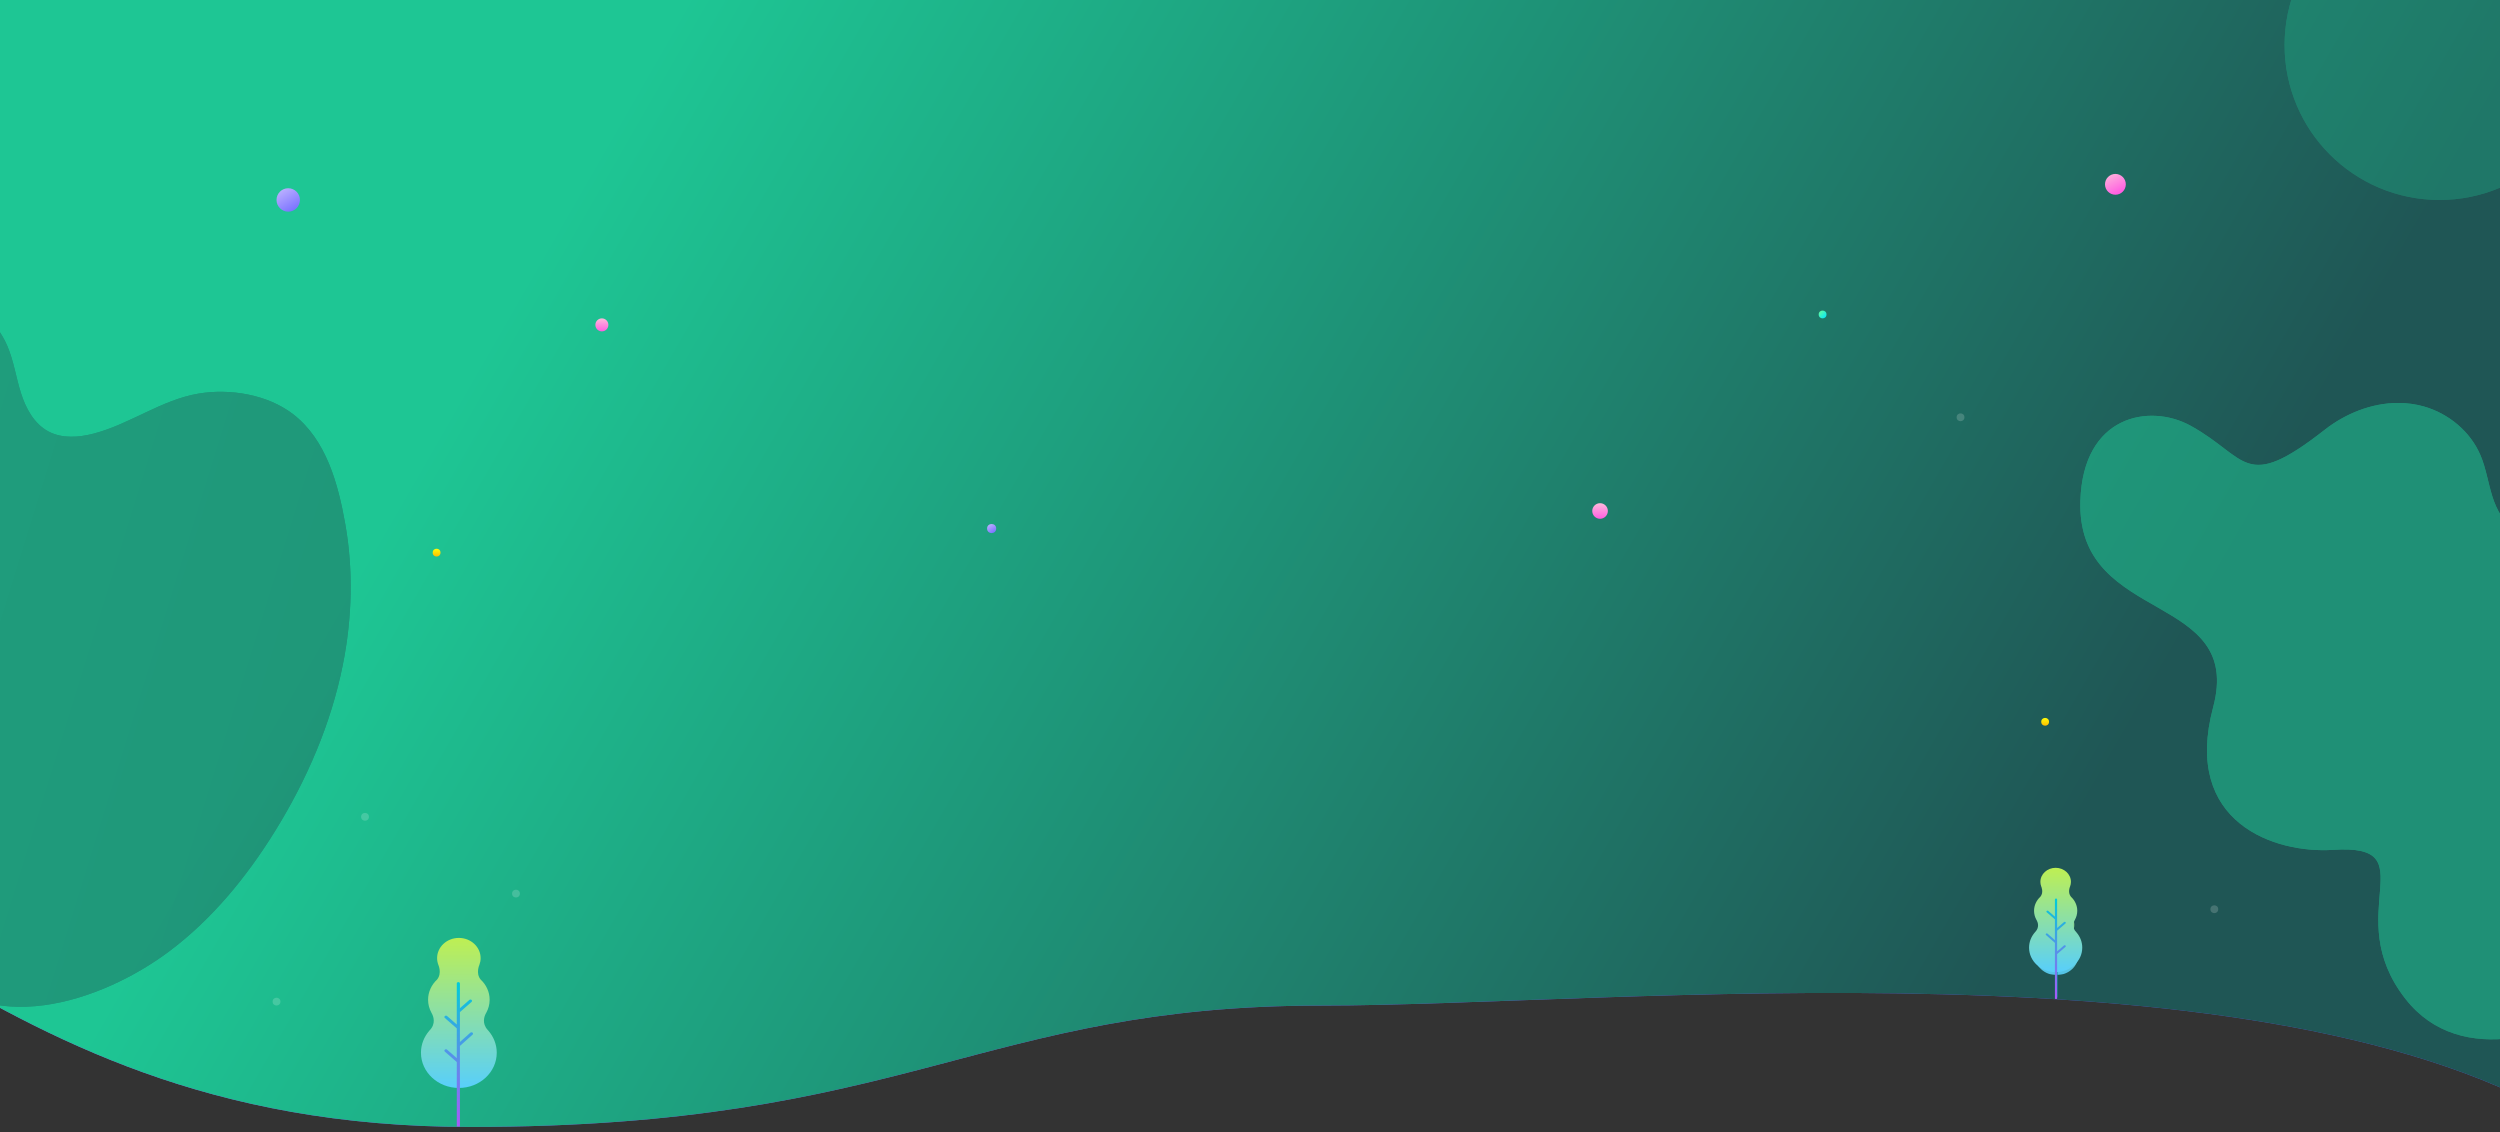 <?xml version="1.0" encoding="UTF-8" standalone="no"?>
<svg
   xmlns:dc="http://purl.org/dc/elements/1.1/"
   xmlns:cc="http://creativecommons.org/ns#"
   xmlns:rdf="http://www.w3.org/1999/02/22-rdf-syntax-ns#"
   xmlns:svg="http://www.w3.org/2000/svg"
   xmlns="http://www.w3.org/2000/svg"
   xmlns:xlink="http://www.w3.org/1999/xlink"
   xmlns:sodipodi="http://sodipodi.sourceforge.net/DTD/sodipodi-0.dtd"
   xmlns:inkscape="http://www.inkscape.org/namespaces/inkscape"
   width="1921"
   height="870"
   version="1.1"
   viewBox="0 0 1921 870"
   id="svg5260"
   sodipodi:docname="banner.svg"
   inkscape:version="0.92.4 (5da689c313, 2019-01-14)">
  <rect x="0" y="0" width="1921" height="870" fill="#333333" stroke="none"/>
  <sodipodi:namedview
     pagecolor="#ffffff"
     bordercolor="#666666"
     borderopacity="1"
     objecttolerance="10"
     gridtolerance="10"
     guidetolerance="10"
     inkscape:pageopacity="0"
     inkscape:pageshadow="2"
     inkscape:window-width="2880"
     inkscape:window-height="1526"
     id="namedview5262"
     showgrid="false"
     inkscape:snap-global="false"
     inkscape:zoom="3.573139"
     inkscape:cx="1475.9712"
     inkscape:cy="262.3063"
     inkscape:window-x="-11"
     inkscape:window-y="-11"
     inkscape:window-maximized="1"
     inkscape:current-layer="svg5260" />
  <title
     id="title5098">Slider BG Illustration</title>
  <desc
     id="desc5100">Created with Sketch.</desc>
  <defs
     id="defs5187">
    <linearGradient
       id="v"
       x1="-249.734"
       x2="1294.665"
       y1="752.097"
       y2="969.493"
       gradientTransform="scale(1.792,0.558)"
       gradientUnits="userSpaceOnUse">
      <stop
         stop-color="#C444FB"
         offset="0"
         id="stop5102" />
      <stop
         stop-color="#5B56D7"
         offset="1"
         id="stop5104" />
    </linearGradient>
    <linearGradient
       id="n"
       x1="447.157"
       x2="1223.277"
       y1="832.817"
       y2="971.83"
       gradientTransform="scale(1.792,0.558)"
       gradientUnits="userSpaceOnUse">
      <stop
         stop-color="#1ec694"
         offset="0"
         id="stop5107" />
      <stop
         stop-color="#1f5655"
         offset="1"
         id="stop5109" />
    </linearGradient>
    <path
       id="a"
       d="m567.01 35 1775.6 5.1e-6c143.74 0 278.59 69.55 361.92 186.66 261.84 367.97 329.99 551.96 204.43 551.96-217.86 0-339.44 236.5-434.97 176.68-235.37-147.4-738.56-93.267-963.98-93.267-261.87 0-317.88 93.267-654.17 93.267-402.29 0-491.77-270.17-762.25-238.23-152.64 18.024-118.57-140.92 102.21-476.85h-1e-6c82.14-124.98 221.65-200.23 371.2-200.23z" />
    <linearGradient
       id="l"
       x1="5.169%"
       x2="46.753%"
       y1="6.993%"
       y2="89.344%">
      <stop
         stop-color="#5700AF"
         offset="0"
         id="stop5113" />
      <stop
         stop-color="#6B01D2"
         stop-opacity="0"
         offset="1"
         id="stop5115" />
    </linearGradient>
    <linearGradient
       id="e"
       x1="50%"
       x2="50%"
       y1="-48.834%"
       y2="100%">
      <stop
         stop-color="#F0FF00"
         offset="0"
         id="stop5118" />
      <stop
         stop-color="#58CFFB"
         offset="1"
         id="stop5120" />
    </linearGradient>
    <linearGradient
       id="k"
       x1="65.14"
       x2="65.14"
       y2="64.554"
       gradientTransform="scale(0.445,2.246)"
       y1="15.137"
       gradientUnits="userSpaceOnUse">
      <stop
         stop-color="#00CCD8"
         offset="0"
         id="stop5123" />
      <stop
         stop-color="#A859F9"
         offset="1"
         id="stop5125" />
    </linearGradient>
    <polygon
       id="i"
       points="5.2308e-4 0.029 33.557 0.029 33.557 65.627 5.2308e-4 65.627" />
    <linearGradient
       id="u"
       x1="1912.405"
       x2="2391.655"
       y1="307.401"
       y2="875.592"
       gradientTransform="scale(1.052,0.951)"
       gradientUnits="userSpaceOnUse">
      <stop
         stop-color="#C444FB"
         offset="0"
         id="stop5129" />
      <stop
         stop-color="#5B56D7"
         offset="1"
         id="stop5131" />
    </linearGradient>
    <linearGradient
       id="t"
       x1="2016.489"
       x2="2353.033"
       y1="484.058"
       y2="896.87"
       gradientTransform="scale(1.052,0.951)"
       gradientUnits="userSpaceOnUse">
      <stop
         stop-color="#5700AF"
         offset="0"
         id="stop5134"
         style="stop-color:#1ec694;stop-opacity:1" />
      <stop
         stop-color="#6B01D2"
         offset="1"
         id="stop5136"
         style="stop-color:#1ec694;stop-opacity:1" />
    </linearGradient>
    <path
       id="d"
       d="m2337 394c-20.183 0.071-40.206 8.129-56.098 20.567-62.346 48.797-58.876 21.302-103.15-3.088-31.255-17.218-82.708-8.325-84.678 57.843-0.026 0.901-0.042 1.792-0.045 2.673v0.801c0.361 91.193 125.63 66.739 102.08 154.99-23.848 89.356 48.113 112.51 92.023 109.6 73.385-4.867 4.657 49.318 55.77 114.55 42.457 54.181 121.39 27.957 167.6-6.619 29.224-21.861 52.763-50.626 72.005-81.647 21.613-34.843 38.197-73.081 46.22-113.3 6.262-31.395 7.212-64 1.59-95.567-4.792-26.915-12.851-57.207-35.625-74.609-17.4-13.296-42.86-17.461-64.179-13.876-25.291 4.252-46.596 20.688-71.233 27.148-10.242 2.685-21.646 3.531-30.982-1.469-9.694-5.192-15.347-15.712-18.652-26.205-3.307-10.494-4.844-21.559-9.158-31.68-7.759-18.191-24.468-32.027-43.484-37.415-6.415-1.819-12.948-2.678-19.471-2.699h-0.535z" />
    <linearGradient
       id="s"
       x1="57.974"
       x2="599.597"
       y1="198.567"
       y2="842.402"
       gradientTransform="scale(1.051,0.951)"
       gradientUnits="userSpaceOnUse">
      <stop
         stop-color="#C444FB"
         offset="0"
         id="stop5140" />
      <stop
         stop-color="#5B56D7"
         offset="1"
         id="stop5142" />
    </linearGradient>
    <linearGradient
       id="r"
       x1="704.036"
       x2="421.247"
       y1="484.709"
       y2="810.118"
       gradientTransform="scale(1.051,0.951)"
       gradientUnits="userSpaceOnUse">
      <stop
         stop-color="#6700CF"
         offset="0"
         id="stop5145"
         style="stop-color:#1f6960;stop-opacity:1" />
      <stop
         stop-color="#7B0EEA"
         offset="1"
         id="stop5147"
         style="stop-color:#1f5655;stop-opacity:1" />
    </linearGradient>
    <path
       id="c"
       d="m428.54 305c-22.794 0.081-45.408 9.193-63.356 23.259-70.413 55.183-66.495 24.089-116.5-3.492-35.299-19.472-93.409-9.415-95.634 65.413-0.029 1.019-0.047 2.027-0.051 3.023v0.906c0.408 103.13 141.89 75.474 115.29 175.28-26.934 101.05 54.339 127.24 103.93 123.95 82.88-5.504 5.259 55.773 62.986 129.54 47.95 61.273 137.1 31.616 189.29-7.486 33.005-24.722 59.59-57.252 81.322-92.333 24.409-39.403 43.14-82.645 52.2-128.13 7.073-35.504 8.145-72.376 1.796-108.07-5.412-30.438-14.514-64.694-40.235-84.374-19.652-15.036-48.405-19.747-72.483-15.692-28.563 4.809-52.626 23.396-80.45 30.701-11.568 3.037-24.447 3.993-34.991-1.662-10.948-5.871-17.333-17.769-21.065-29.634-3.734-11.868-5.471-24.38-10.342-35.826-8.762-20.571-27.634-36.219-49.111-42.312-7.245-2.057-14.624-3.029-21.99-3.052h-0.604z" />
    <linearGradient
       id="q"
       x1="2214.14"
       x2="2435.902"
       y1="-87.265"
       y2="234.542"
       gradientUnits="userSpaceOnUse">
      <stop
         stop-color="#C444FB"
         offset="0"
         id="stop5151" />
      <stop
         stop-color="#5B56D7"
         offset="1"
         id="stop5153" />
    </linearGradient>
    <linearGradient
       id="p"
       x1="2262.303"
       x2="2418.03"
       y1="12.79"
       y2="246.592"
       gradientUnits="userSpaceOnUse">
      <stop
         stop-color="#5700AF"
         offset="0"
         id="stop5156" />
      <stop
         stop-color="#6B01D2"
         offset="1"
         id="stop5158" />
    </linearGradient>
    <circle
       id="b"
       cx="2369"
       cy="119"
       r="119" />
    <linearGradient
       id="o"
       x2="1897.873"
       y2="328.873"
       x1="1892"
       y1="323"
       gradientUnits="userSpaceOnUse"
       gradientTransform="translate(-494.522,-84.358)">
      <stop
         stop-color="#69FF97"
         offset="0"
         id="stop5162" />
      <stop
         stop-color="#00E4FF"
         offset="1"
         id="stop5164" />
    </linearGradient>
    <linearGradient
       id="h"
       x1="50%"
       x2="50%"
       y2="100%">
      <stop
         stop-color="#FEBADB"
         offset="0"
         id="stop5167" />
      <stop
         stop-color="#FF5DE1"
         offset="1"
         id="stop5169" />
    </linearGradient>
    <linearGradient
       id="g"
       y1="-37.348%"
       y2="132.62%">
      <stop
         stop-color="#D7CBFF"
         offset="0"
         id="stop5172" />
      <stop
         stop-color="#5F58FF"
         offset="1"
         id="stop5174" />
    </linearGradient>
    <linearGradient
       id="f"
       x1="50%"
       x2="50%"
       y2="100%">
      <stop
         stop-color="#FFFE08"
         offset="0"
         id="stop5177" />
      <stop
         stop-color="#FFBD00"
         offset="1"
         id="stop5179" />
    </linearGradient>
    <linearGradient
       id="m"
       x2="2120"
       y2="234"
       x1="2112"
       y1="218"
       gradientUnits="userSpaceOnUse"
       gradientTransform="translate(-494.522,-84.358)">
      <stop
         stop-color="#FEBADB"
         offset="0"
         id="stop5182" />
      <stop
         stop-color="#FF5DE1"
         offset="1"
         id="stop5184" />
    </linearGradient>
    <linearGradient
       inkscape:collect="always"
       xlink:href="#e"
       id="linearGradient5266"
       x1="40.968"
       y1="-39.977"
       x2="40.968"
       y2="81.973"
       gradientTransform="scale(0.711,1.407)"
       gradientUnits="userSpaceOnUse" />
    <linearGradient
       inkscape:collect="always"
       xlink:href="#e"
       id="linearGradient5268"
       x1="40.968"
       y1="-39.977"
       x2="40.968"
       y2="81.973"
       gradientTransform="scale(0.711,1.407)"
       gradientUnits="userSpaceOnUse" />
    <linearGradient
       inkscape:collect="always"
       xlink:href="#e"
       id="linearGradient5270"
       x1="23.459"
       y1="-22.891"
       x2="23.459"
       y2="46.938"
       gradientTransform="scale(0.715,1.398)"
       gradientUnits="userSpaceOnUse" />
    <linearGradient
       inkscape:collect="always"
       xlink:href="#h"
       id="linearGradient5272"
       x1="957"
       x2="957"
       y2="339"
       y1="329"
       gradientUnits="userSpaceOnUse"
       gradientTransform="translate(-494.522,-84.358)" />
    <linearGradient
       inkscape:collect="always"
       xlink:href="#g"
       id="linearGradient5274"
       y1="222.277"
       y2="252.872"
       x1="707"
       x2="725"
       gradientUnits="userSpaceOnUse"
       gradientTransform="translate(-494.522,-84.358)" />
    <linearGradient
       inkscape:collect="always"
       xlink:href="#g"
       id="linearGradient5276"
       y1="484.386"
       y2="496.283"
       x1="1253"
       x2="1260"
       gradientUnits="userSpaceOnUse"
       gradientTransform="translate(-494.522,-84.358)" />
    <linearGradient
       inkscape:collect="always"
       xlink:href="#f"
       id="linearGradient5278"
       x1="830"
       x2="830"
       y2="512"
       y1="506"
       gradientUnits="userSpaceOnUse"
       gradientTransform="translate(-494.522,-84.358)" />
    <linearGradient
       inkscape:collect="always"
       xlink:href="#f"
       id="linearGradient5280"
       x1="2066"
       x2="2066"
       y2="642"
       y1="636"
       gradientUnits="userSpaceOnUse"
       gradientTransform="translate(-494.522,-84.358)" />
    <linearGradient
       inkscape:collect="always"
       xlink:href="#h"
       id="linearGradient5282"
       x1="1724"
       x2="1724"
       y2="483"
       y1="471"
       gradientUnits="userSpaceOnUse"
       gradientTransform="translate(-494.522,-84.358)" />
    <linearGradient
       inkscape:collect="always"
       xlink:href="#r"
       id="linearGradient5353"
       x1="277.346"
       y1="472.989"
       x2="697.145"
       y2="590.533"
       gradientUnits="userSpaceOnUse" />
    <linearGradient
       inkscape:collect="always"
       xlink:href="#t"
       id="linearGradient5355"
       x1="2574.486"
       y1="702.479"
       x2="2161.404"
       y2="488.661"
       gradientUnits="userSpaceOnUse" />
    <linearGradient
       inkscape:collect="always"
       xlink:href="#n"
       id="linearGradient5902"
       gradientUnits="userSpaceOnUse"
       x1="2313.651"
       y1="78.938"
       x2="2445.748"
       y2="162.897" />
    <linearGradient
       inkscape:collect="always"
       xlink:href="#e"
       id="linearGradient5953"
       gradientUnits="userSpaceOnUse"
       gradientTransform="scale(0.711,1.407)"
       x1="40.968"
       y1="-39.977"
       x2="40.968"
       y2="81.973" />
    <linearGradient
       inkscape:collect="always"
       xlink:href="#e"
       id="linearGradient5955"
       gradientUnits="userSpaceOnUse"
       gradientTransform="scale(0.711,1.407)"
       x1="40.968"
       y1="-39.977"
       x2="40.968"
       y2="81.973" />
    <linearGradient
       inkscape:collect="always"
       xlink:href="#k"
       id="linearGradient5957"
       gradientUnits="userSpaceOnUse"
       gradientTransform="scale(0.445,2.246)"
       x1="65.14"
       y1="15.137"
       x2="65.14"
       y2="64.554" />
  </defs>
  <g
     id="g5193"
     style="fill:none;fill-rule:nonzero"
     transform="translate(-494.522,-84.358)">
    <use
       xlink:href="#a"
       id="use5189"
       style="fill:url(#v)"
       x="0"
       y="0"
       width="100%"
       height="100%" />
    <use
       xlink:href="#a"
       id="use5191"
       style="fill:url(#n)"
       x="0"
       y="0"
       width="100%"
       height="100%" />
  </g>
  <g
     style="fill:none;fill-rule:evenodd"
     transform="translate(323.478,720.642)"
     id="g5201">
    <g
       id="g5197"
       style="fill:url(#linearGradient5268)">
      <path
         d="m 6.409,71.365 -0.048,0.002 c 5.616,-5.452 2.977,-11.473 1.958,-13.308 -0.002,-0.004 -0.002,-0.006 -0.005,-0.008 -0.197,-0.352 -0.34,-0.565 -0.34,-0.565 l 0.052,0.011 c -1.627,-2.982 -2.564,-6.346 -2.564,-9.917 0,-6.072 2.648,-11.568 6.928,-15.546 3.933,-4.838 0.958,-11.271 0.958,-11.271 h 0.009 c -0.615,-1.62 -0.967,-3.351 -0.967,-5.165 0,-8.586 7.489,-15.546 16.726,-15.546 9.236,0 16.724,6.96 16.724,15.546 0,1.814 -0.352,3.545 -0.967,5.165 h 0.009 c 0,0 -2.975,6.433 0.958,11.271 4.28,3.978 6.928,9.474 6.928,15.546 0,3.569 -0.935,6.931 -2.562,9.911 l 0.018,-0.004 c 0,0 -0.029,0.042 -0.075,0.114 -0.132,0.24 -0.266,0.483 -0.408,0.719 -1.051,2.018 -3.075,7.405 1.552,12.454 0.143,0.156 0.288,0.308 0.427,0.466 0.043,0.044 0.075,0.086 0.118,0.129 h -0.014 c 3.998,4.634 6.406,10.51 6.406,16.915 0,14.945 -13.034,27.062 -29.114,27.062 -16.082,0 -29.117,-12.117 -29.117,-27.062 0,-6.407 2.405,-12.281 6.408,-16.917"
         id="path5195"
         style="fill:url(#linearGradient5266)"
         inkscape:connector-curvature="0" />
    </g>
    <path
       d="m 27.509,92.439 v -22.85 l -9.15,-7.988 c -0.474,-0.414 -0.479,-1.088 -0.009,-1.506 0.472,-0.42 1.235,-0.422 1.709,-0.008 l 7.451,6.503 v -31.522 c 0,-0.59 0.54,-1.067 1.207,-1.067 0.671,0 1.209,0.477 1.209,1.067 v 18.996 l 7.247,-6.354 c 0.472,-0.416 1.235,-0.416 1.707,0.004 0.472,0.416 0.472,1.09 -0.005,1.506 l -8.949,7.85 v 22.953 l 8.008,-7.139 c 0.467,-0.418 1.233,-0.42 1.709,-0.008 0.474,0.414 0.479,1.09 0.009,1.508 l -9.726,8.668 v 61.95 H 28.716 27.509 V 95.439 l -9.15,-7.986 c -0.474,-0.416 -0.479,-1.09 -0.009,-1.508 0.472,-0.42 1.235,-0.422 1.709,-0.008 l 7.451,6.503 z"
       id="path5199"
       style="fill:url(#k)"
       inkscape:connector-curvature="0" />
  </g>
  <g
     transform="translate(1563.478,683.642)"
     id="g5210"
     style="opacity:0.9;fill:none;fill-rule:evenodd">
    <mask
       id="j"
       fill="white">
      <use
         xlink:href="#i"
         id="use5203"
         x="0"
         y="0"
         width="100%"
         height="100%" />
    </mask>
    <path
       d="m 3.693,40.604 -0.027,0.001 c 3.236,-3.102 1.716,-6.528 1.129,-7.572 -0.001,-0.002 -0.001,-0.004 -0.003,-0.005 -0.114,-0.2 -0.196,-0.322 -0.196,-0.322 l 0.03,0.006 c -0.938,-1.697 -1.478,-3.611 -1.478,-5.642 0,-3.455 1.526,-6.582 3.992,-8.845 2.266,-2.753 0.552,-6.413 0.552,-6.413 h 0.005 c -0.354,-0.922 -0.557,-1.907 -0.557,-2.939 0,-4.885 4.315,-8.845 9.639,-8.845 5.322,0 9.638,3.96 9.638,8.845 0,1.032 -0.203,2.017 -0.557,2.939 h 0.005 c 0,0 -1.714,3.66 0.552,6.413 2.466,2.263 3.992,5.39 3.992,8.845 0,2.03 -0.539,3.943 -1.476,5.639 l 0.01,-0.002 c 0,0 -0.017,0.024 -0.043,0.065 -0.076,0.137 -0.153,0.275 -0.235,0.409 -0.605,1.148 -1.772,4.213 0.894,7.086 0.082,0.089 0.166,0.175 0.246,0.265 0.025,0.025 0.043,0.049 0.068,0.073 h -0.008 c 2.304,2.636 3.692,5.98 3.692,9.624 0,8.503 -7.511,15.397 -16.778,15.397 -9.268,0 -16.779,-6.894 -16.779,-15.397 0,-3.646 1.386,-6.988 3.693,-9.625"
       mask="url(#j)"
       id="path5206"
       style="fill:url(#linearGradient5270)"
       inkscape:connector-curvature="0" />
    <path
       d="m 12.123,48.945 4.064,3.749 v -13.175 l -4.991,-4.606 c -0.259,-0.239 -0.261,-0.627 -0.005,-0.868 0.257,-0.242 0.674,-0.244 0.932,-0.005 l 4.064,3.749 v -18.175 c 0,-0.34 0.295,-0.615 0.658,-0.615 0.366,0 0.659,0.275 0.659,0.615 v 10.952 l 3.953,-3.664 c 0.257,-0.24 0.674,-0.24 0.931,0.002 0.257,0.24 0.257,0.628 -0.003,0.868 l -4.881,4.526 v 13.234 l 4.368,-4.116 c 0.255,-0.241 0.672,-0.242 0.932,-0.005 0.259,0.239 0.261,0.628 0.005,0.869 l -5.305,4.997 v 35.104 c 0,0.341 -0.294,0.615 -0.659,0.615 -0.363,0 -0.658,-0.274 -0.658,-0.615 v -27.961 l -4.991,-4.604 c -0.259,-0.24 -0.261,-0.628 -0.005,-0.869 0.257,-0.242 0.674,-0.244 0.932,-0.005"
       id="path5208"
       inkscape:connector-curvature="0"
       style="fill:#009db0" />
  </g>
  <g
     id="g5216"
     style="opacity:0.52;fill:url(#linearGradient5355);fill-rule:nonzero;fill-opacity:1"
     transform="translate(-494.522,-84.358)">
    <use
       xlink:href="#d"
       id="use5212"
       style="fill:url(#linearGradient5355);fill-opacity:1"
       x="0"
       y="0"
       width="100%"
       height="100%" />
    <use
       xlink:href="#d"
       id="use5214"
       style="fill:url(#linearGradient5355);fill-opacity:1"
       x="0"
       y="0"
       width="100%"
       height="100%" />
  </g>
  <g
     id="g5222"
     style="opacity:0.416;fill:url(#linearGradient5353);fill-rule:nonzero;fill-opacity:1"
     transform="translate(-494.522,-84.358)">
    <use
       xlink:href="#c"
       id="use5218"
       style="fill:url(#linearGradient5353);fill-opacity:1"
       x="0"
       y="0"
       width="100%"
       height="100%" />
    <use
       xlink:href="#c"
       id="use5220"
       style="fill:url(#linearGradient5353);fill-opacity:1"
       x="0"
       y="0"
       width="100%"
       height="100%" />
  </g>
  <g
     id="g5228"
     style="opacity:0.299;fill:url(#linearGradient5902);fill-rule:nonzero;fill-opacity:1.0"
     transform="translate(-494.522,-84.358)">
    <use
       xlink:href="#b"
       id="use5224"
       style="fill:url(#linearGradient5902);fill-opacity:1.0"
       x="0"
       y="0"
       width="100%"
       height="100%" />
    <use
       xlink:href="#b"
       id="use5226"
       style="fill:url(#linearGradient5902);fill-opacity:1.0"
       x="0"
       y="0"
       width="100%"
       height="100%" />
  </g>
  <circle
     cx="1400.478"
     cy="241.642"
     r="3"
     id="circle5230"
     style="fill:url(#o);fill-rule:nonzero" />
  <circle
     cx="1506.478"
     cy="320.642"
     r="3"
     id="circle5232"
     style="opacity:0.175;fill:#ffffff;fill-rule:nonzero" />
  <circle
     cx="280.478"
     cy="627.642"
     r="3"
     id="circle5234"
     style="opacity:0.175;fill:#ffffff;fill-rule:nonzero" />
  <circle
     cx="396.478"
     cy="686.642"
     r="3"
     id="circle5236"
     style="opacity:0.175;fill:#ffffff;fill-rule:nonzero" />
  <circle
     cx="212.478"
     cy="769.642"
     r="3"
     id="circle5238"
     style="opacity:0.175;fill:#ffffff;fill-rule:nonzero" />
  <circle
     cx="1701.478"
     cy="698.642"
     r="3"
     id="circle5240"
     style="opacity:0.175;fill:#ffffff;fill-rule:nonzero" />
  <circle
     cx="462.478"
     cy="249.642"
     r="5"
     id="circle5242"
     style="fill:url(#linearGradient5272);fill-rule:nonzero" />
  <circle
     cx="221.478"
     cy="153.642"
     r="9"
     id="circle5244"
     style="fill:url(#linearGradient5274);fill-rule:nonzero" />
  <circle
     cx="761.978"
     cy="406.142"
     r="3.5"
     id="circle5246"
     style="fill:url(#linearGradient5276);fill-rule:nonzero" />
  <circle
     cx="335.478"
     cy="424.642"
     r="3"
     id="circle5248"
     style="fill:url(#linearGradient5278);fill-rule:nonzero" />
  <circle
     cx="1571.478"
     cy="554.642"
     r="3"
     id="circle5250"
     style="fill:url(#linearGradient5280);fill-rule:nonzero" />
  <circle
     cx="1229.478"
     cy="392.642"
     r="6"
     id="circle5252"
     style="fill:url(#linearGradient5282);fill-rule:nonzero" />
  <circle
     cx="1625.478"
     cy="141.642"
     r="8"
     id="circle5254"
     style="fill:url(#m);fill-rule:nonzero" />
  <g
     style="fill:none;fill-rule:evenodd"
     transform="matrix(-0.702,0,0,0.695,1600.003,666.792)"
     id="g5201-6">
    <g
       id="g5197-6"
       style="fill:url(#linearGradient5955)">
      <path
         d="m 6.409,71.365 -0.048,0.002 c 5.616,-5.452 2.977,-11.473 1.958,-13.308 -0.002,-0.004 -0.002,-0.006 -0.005,-0.008 -0.197,-0.352 -0.34,-0.565 -0.34,-0.565 l 0.052,0.011 c -1.627,-2.982 -2.564,-6.346 -2.564,-9.917 0,-6.072 2.648,-11.568 6.928,-15.546 3.933,-4.838 0.958,-11.271 0.958,-11.271 h 0.009 c -0.615,-1.62 -0.967,-3.351 -0.967,-5.165 0,-8.586 7.489,-15.546 16.726,-15.546 9.236,0 16.724,6.96 16.724,15.546 0,1.814 -0.352,3.545 -0.967,5.165 h 0.009 c 0,0 -2.975,6.433 0.958,11.271 4.28,3.978 6.928,9.474 6.928,15.546 0,3.569 -0.935,6.931 -2.562,9.911 l 0.018,-0.004 c 0,0 -0.029,0.042 -0.075,0.114 -0.132,0.24 -0.266,0.483 -0.408,0.719 -1.051,2.018 -3.075,7.405 1.552,12.454 0.143,0.156 0.288,0.308 0.427,0.466 0.043,0.044 0.075,0.086 0.118,0.129 h -0.014 c 3.998,4.634 6.406,10.51 6.406,16.915 0,14.945 -13.034,27.062 -29.114,27.062 -16.082,0 -29.117,-12.117 -29.117,-27.062 0,-6.407 2.405,-12.281 6.408,-16.917"
         id="path5195-4"
         style="fill:url(#linearGradient5953)"
         inkscape:connector-curvature="0" />
    </g>
    <path
       d="m 27.509,92.439 v -22.85 l -9.15,-7.988 c -0.474,-0.414 -0.479,-1.088 -0.009,-1.506 0.472,-0.42 1.235,-0.422 1.709,-0.008 l 7.451,6.503 v -31.522 c 0,-0.59 0.54,-1.067 1.207,-1.067 0.671,0 1.209,0.477 1.209,1.067 v 18.996 l 7.247,-6.354 c 0.472,-0.416 1.235,-0.416 1.707,0.004 0.472,0.416 0.472,1.09 -0.005,1.506 l -8.949,7.85 v 22.953 l 8.008,-7.139 c 0.467,-0.418 1.233,-0.42 1.709,-0.008 0.474,0.414 0.479,1.09 0.009,1.508 l -9.726,8.668 v 61.95 H 28.716 27.509 V 95.439 l -9.15,-7.986 c -0.474,-0.416 -0.479,-1.09 -0.009,-1.508 0.472,-0.42 1.235,-0.422 1.709,-0.008 l 7.451,6.503 z"
       id="path5199-2"
       style="fill:url(#linearGradient5957)"
       inkscape:connector-curvature="0" />
  </g>
</svg>
